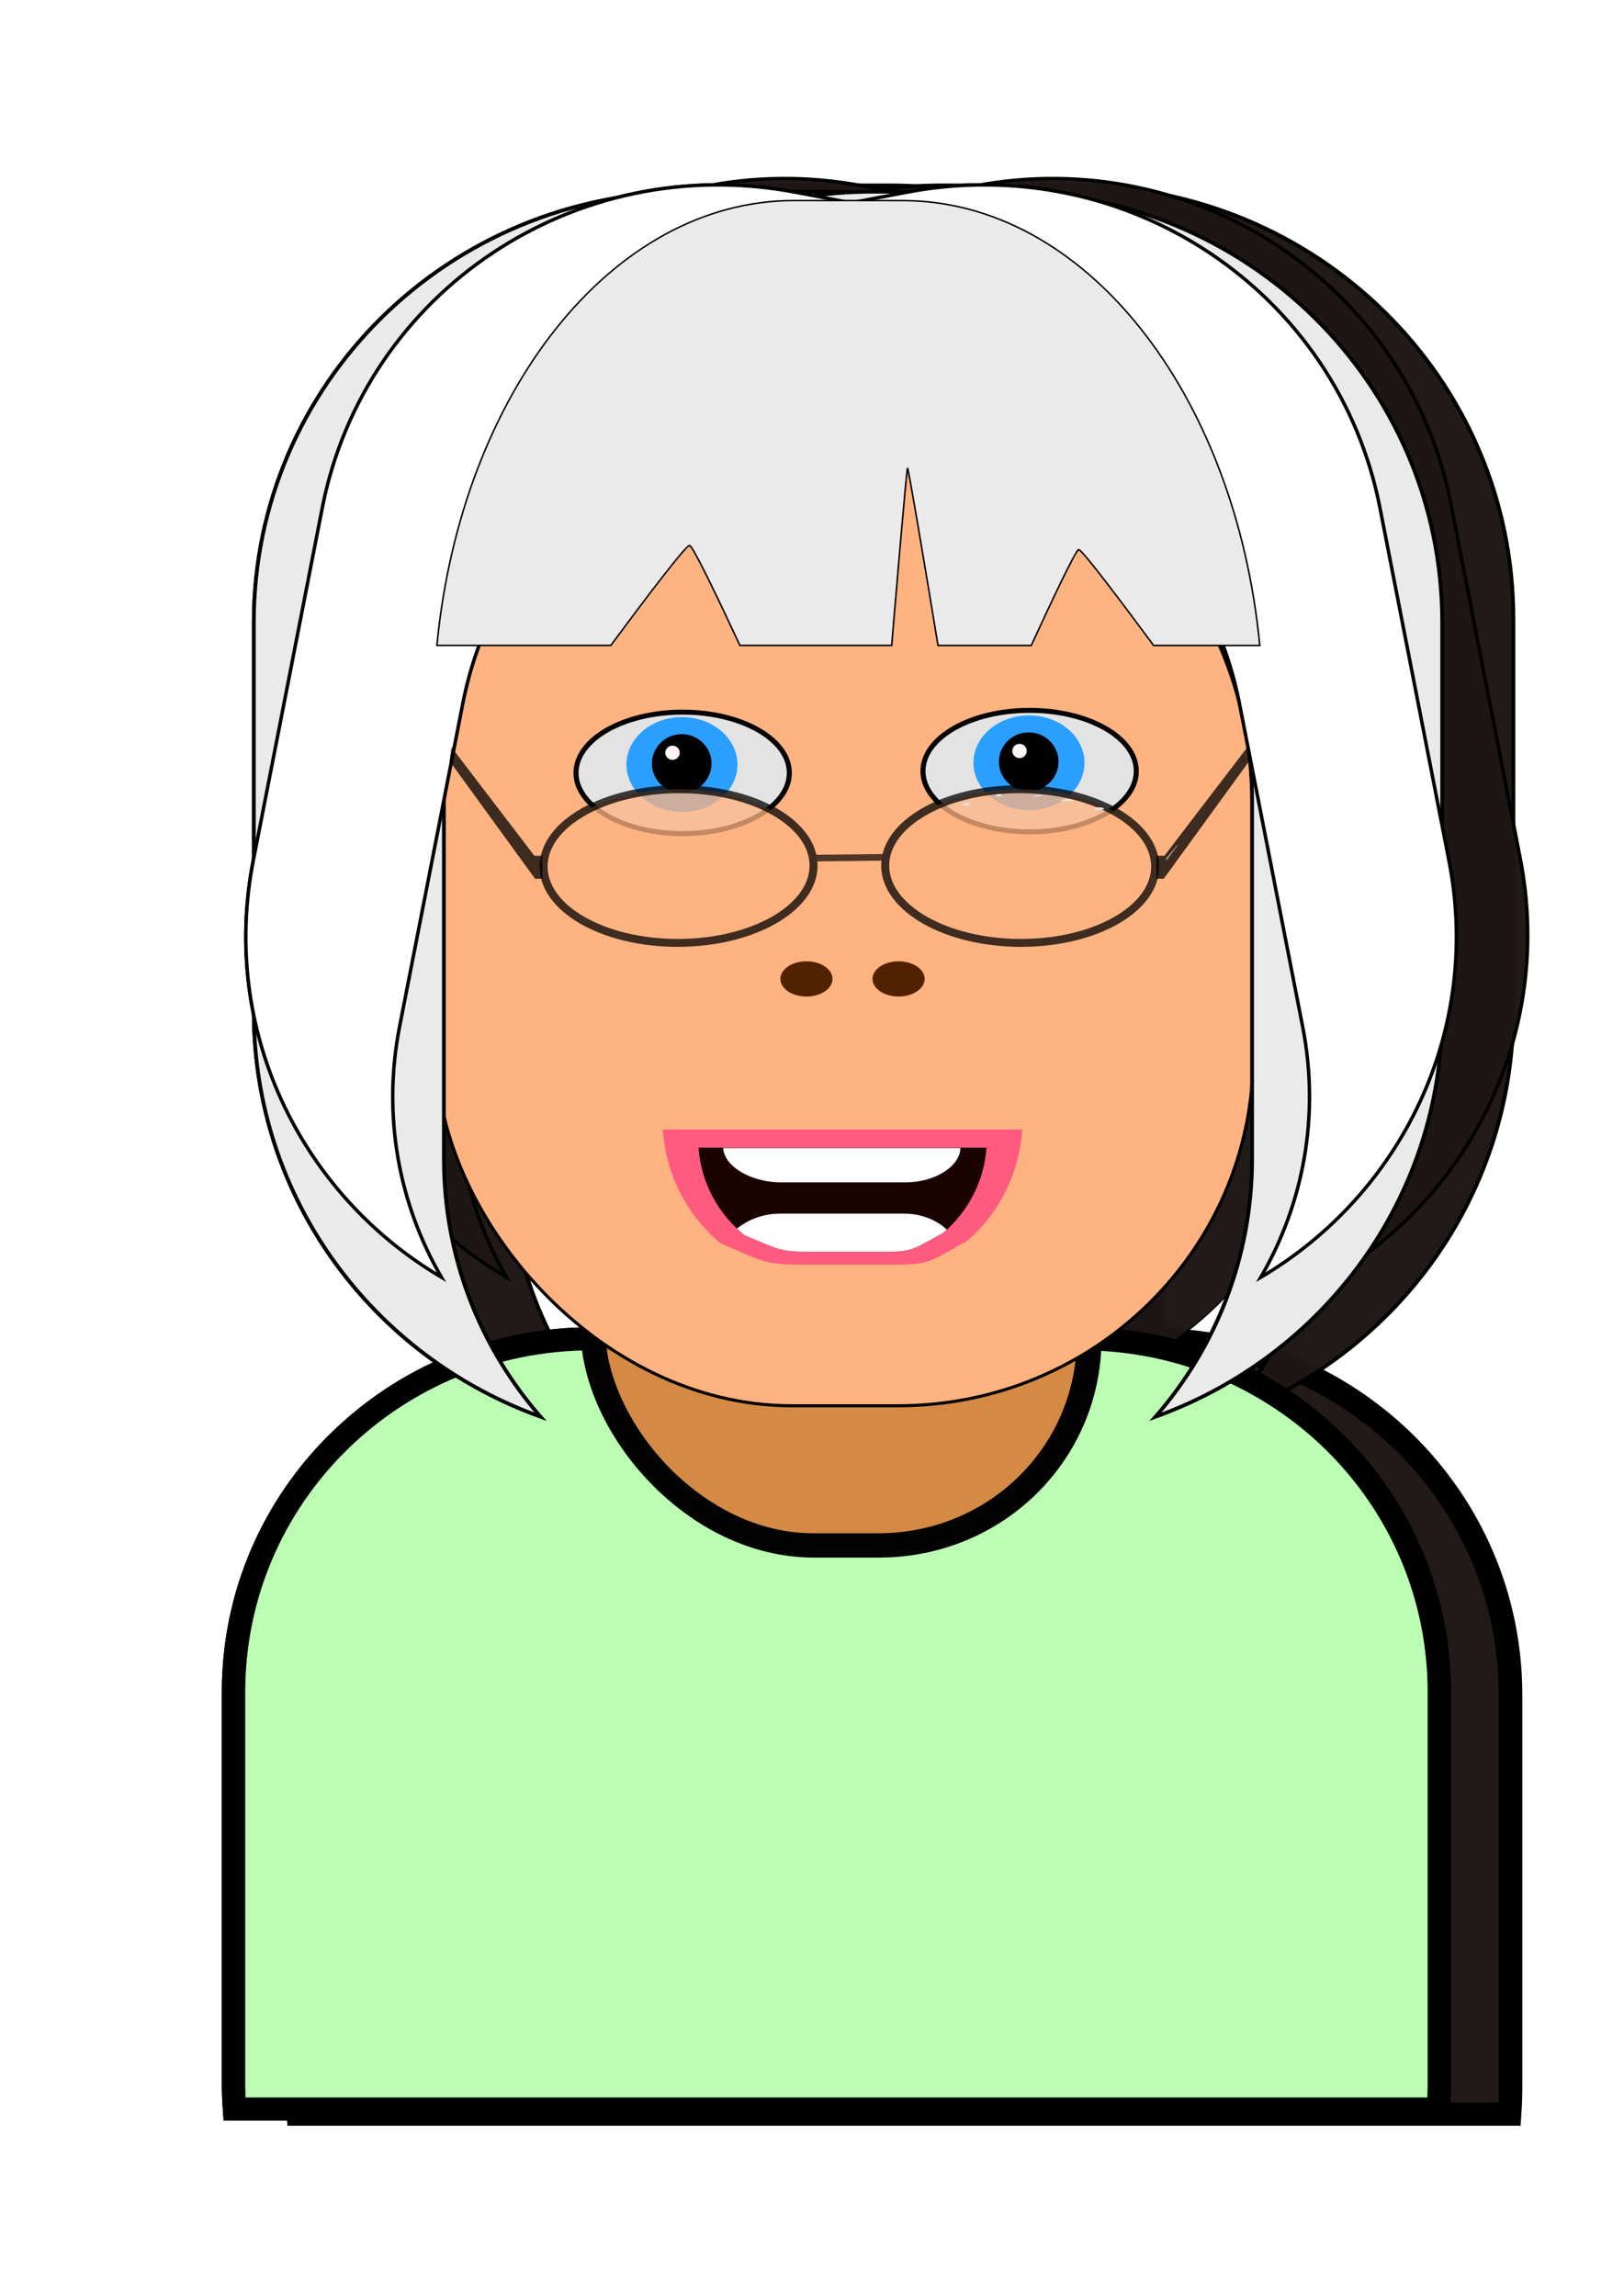 <?xml version="1.0" encoding="UTF-8" standalone="no"?>
<!-- Created with Inkscape (http://www.inkscape.org/) -->

<svg
   width="297mm"
   height="420mm"
   viewBox="0 0 297 420"
   version="1.1"
   id="svg37409"
   inkscape:version="1.2.1 (9c6d41e410, 2022-07-14)"
   sodipodi:docname="avatar_2.svg"
   xmlns:inkscape="http://www.inkscape.org/namespaces/inkscape"
   xmlns:sodipodi="http://sodipodi.sourceforge.net/DTD/sodipodi-0.dtd"
   xmlns:xlink="http://www.w3.org/1999/xlink"
   xmlns="http://www.w3.org/2000/svg"
   xmlns:svg="http://www.w3.org/2000/svg">
  <sodipodi:namedview
     id="namedview37411"
     pagecolor="#ffffff"
     bordercolor="#000000"
     borderopacity="0.25"
     inkscape:showpageshadow="2"
     inkscape:pageopacity="0.0"
     inkscape:pagecheckerboard="0"
     inkscape:deskcolor="#d1d1d1"
     inkscape:document-units="mm"
     showgrid="false"
     inkscape:zoom="0.37282197"
     inkscape:cx="382.21996"
     inkscape:cy="823.44933"
     inkscape:window-width="1920"
     inkscape:window-height="1017"
     inkscape:window-x="-8"
     inkscape:window-y="-8"
     inkscape:window-maximized="1"
     inkscape:current-layer="g15062" />
  <defs
     id="defs37406">
    <inkscape:path-effect
       effect="fillet_chamfer"
       id="path-effect15762"
       is_visible="true"
       lpeversion="1"
       nodesatellites_param="F,0,0,1,0,0,0,1 @ F,0,1,1,0,1.255,0,1 @ F,0,0,1,0,1.255,0,1 @ F,0,0,1,0,0,0,1"
       unit="px"
       method="auto"
       mode="F"
       radius="0"
       chamfer_steps="1"
       flexible="false"
       use_knot_distance="true"
       apply_no_radius="true"
       apply_with_radius="true"
       only_selected="false"
       hide_knots="false" />
    <inkscape:path-effect
       effect="fillet_chamfer"
       id="path-effect15686"
       is_visible="true"
       lpeversion="1"
       nodesatellites_param="F,0,0,1,0,0,0,1 @ F,0,1,1,0,1.255,0,1 @ F,0,0,1,0,1.255,0,1 @ F,0,0,1,0,0,0,1"
       unit="px"
       method="auto"
       mode="F"
       radius="0"
       chamfer_steps="1"
       flexible="false"
       use_knot_distance="true"
       apply_no_radius="true"
       apply_with_radius="true"
       only_selected="false"
       hide_knots="false" />
    <inkscape:path-effect
       effect="fillet_chamfer"
       id="path-effect15066"
       is_visible="true"
       lpeversion="1"
       nodesatellites_param="F,0,0,1,0,0,0,1 @ F,0,1,1,0,1.255,0,1 @ F,0,0,1,0,1.255,0,1 @ F,0,0,1,0,0,0,1"
       unit="px"
       method="auto"
       mode="F"
       radius="0"
       chamfer_steps="1"
       flexible="false"
       use_knot_distance="true"
       apply_no_radius="true"
       apply_with_radius="true"
       only_selected="false"
       hide_knots="false" />
    <linearGradient
       inkscape:collect="always"
       xlink:href="#linearGradient34099"
       id="linearGradient34101"
       x1="172.979"
       y1="26.676"
       x2="196.814"
       y2="26.676"
       gradientUnits="userSpaceOnUse" />
    <linearGradient
       id="linearGradient34099"
       inkscape:swatch="solid">
      <stop
         style="stop-color:#000000;stop-opacity:1;"
         offset="0"
         id="stop34097" />
    </linearGradient>
    <linearGradient
       inkscape:collect="always"
       xlink:href="#linearGradient34099"
       id="linearGradient34103"
       x1="177.636"
       y1="26.676"
       x2="201.471"
       y2="26.676"
       gradientUnits="userSpaceOnUse" />
    <inkscape:path-effect
       effect="fillet_chamfer"
       id="path-effect16060-6"
       is_visible="true"
       lpeversion="1"
       nodesatellites_param="F,0,0,1,0,0,0,1 @ F,0,1,1,0,1.255,0,1 @ F,0,0,1,0,1.255,0,1 @ F,0,0,1,0,0,0,1"
       unit="px"
       method="auto"
       mode="F"
       radius="0"
       chamfer_steps="1"
       flexible="false"
       use_knot_distance="true"
       apply_no_radius="true"
       apply_with_radius="true"
       only_selected="false"
       hide_knots="false" />
    <linearGradient
       inkscape:collect="always"
       xlink:href="#linearGradient34099"
       id="linearGradient34107"
       gradientUnits="userSpaceOnUse"
       x1="172.979"
       y1="26.676"
       x2="196.814"
       y2="26.676"
       gradientTransform="matrix(0.907,0.175,-0.175,0.907,21.634,-30.979)" />
    <linearGradient
       inkscape:collect="always"
       xlink:href="#linearGradient34099"
       id="linearGradient34117"
       gradientUnits="userSpaceOnUse"
       gradientTransform="matrix(-0.907,0.175,0.175,0.907,352.965,-30.979)"
       x1="172.979"
       y1="26.676"
       x2="196.814"
       y2="26.676" />
    <linearGradient
       inkscape:collect="always"
       xlink:href="#linearGradient34099"
       id="linearGradient15764"
       gradientUnits="userSpaceOnUse"
       x1="172.979"
       y1="26.676"
       x2="196.814"
       y2="26.676" />
    <linearGradient
       inkscape:collect="always"
       xlink:href="#linearGradient34099"
       id="linearGradient15766"
       gradientUnits="userSpaceOnUse"
       x1="177.636"
       y1="26.676"
       x2="201.471"
       y2="26.676" />
    <linearGradient
       inkscape:collect="always"
       xlink:href="#linearGradient34099"
       id="linearGradient15768"
       gradientUnits="userSpaceOnUse"
       gradientTransform="matrix(0.907,0.175,-0.175,0.907,21.634,-30.979)"
       x1="172.979"
       y1="26.676"
       x2="196.814"
       y2="26.676" />
    <linearGradient
       inkscape:collect="always"
       xlink:href="#linearGradient34099"
       id="linearGradient15770"
       gradientUnits="userSpaceOnUse"
       gradientTransform="matrix(-0.907,0.175,0.175,0.907,352.965,-30.979)"
       x1="172.979"
       y1="26.676"
       x2="196.814"
       y2="26.676" />
    <filter
       inkscape:collect="always"
       style="color-interpolation-filters:sRGB"
       id="filter15772"
       x="-0.035"
       y="-0.017"
       width="1.062"
       height="1.039">
      <feGaussianBlur
         inkscape:collect="always"
         stdDeviation="0.312"
         id="feGaussianBlur15774" />
    </filter>
    <linearGradient
       inkscape:collect="always"
       xlink:href="#linearGradient34099"
       id="linearGradient2128"
       gradientUnits="userSpaceOnUse"
       x1="172.979"
       y1="26.676"
       x2="196.814"
       y2="26.676" />
    <linearGradient
       inkscape:collect="always"
       xlink:href="#linearGradient34099"
       id="linearGradient2130"
       gradientUnits="userSpaceOnUse"
       x1="177.636"
       y1="26.676"
       x2="201.471"
       y2="26.676" />
    <linearGradient
       inkscape:collect="always"
       xlink:href="#linearGradient34099"
       id="linearGradient2132"
       gradientUnits="userSpaceOnUse"
       gradientTransform="matrix(0.907,0.175,-0.175,0.907,21.634,-30.979)"
       x1="172.979"
       y1="26.676"
       x2="196.814"
       y2="26.676" />
    <linearGradient
       inkscape:collect="always"
       xlink:href="#linearGradient34099"
       id="linearGradient2134"
       gradientUnits="userSpaceOnUse"
       gradientTransform="matrix(-0.907,0.175,0.175,0.907,352.965,-30.979)"
       x1="172.979"
       y1="26.676"
       x2="196.814"
       y2="26.676" />
  </defs>
  <g
     inkscape:label="Layer 1"
     inkscape:groupmode="layer"
     id="layer1"
     transform="translate(-19.854,-15.621)">
    <g
       id="g37249"
       transform="matrix(5.934,0,0,5.849,-1002.157,-52.079)">
      <g
         id="g39312">
        <g
           id="g35130">
          <g
             id="g10539"
             transform="matrix(1.134,0,0,1.134,-15.261,6.699)">
            <g
               id="g15062">
              <g
                 id="g20548"
                 transform="matrix(1.135,0,0,1.135,-24.118,-3.786)">
                <g
                   id="g14998"
                   transform="translate(1.3651241e-6)">
                  <g
                     id="g15581"
                     transform="matrix(0.745,0,0,0.725,154.107,-47.415)"
                     style="fill:#ffb98a;fill-opacity:1">
                    <rect
                       style="fill:#ffb98a;fill-opacity:1;stroke-width:0.104"
                       id="rect15577"
                       width="9.157"
                       height="13.925"
                       x="100.169"
                       y="-39.611"
                       ry="4.797"
                       transform="matrix(0,1,-1,-0.014,0,0)"
                       inkscape:transform-center-x="-0.18754404"
                       inkscape:transform-center-y="0.0026622334" />
                    <rect
                       style="fill:#ffb98a;fill-opacity:1;stroke-width:0.104"
                       id="rect15579"
                       width="9.157"
                       height="13.925"
                       x="99.667"
                       y="-62.5"
                       ry="4.797"
                       transform="matrix(0,1,-1,-0.014,0,0)"
                       inkscape:transform-center-x="-0.18754404"
                       inkscape:transform-center-y="0.0026622334" />
                  </g>
                  <ellipse
                     style="fill:#ff885e;fill-opacity:0.81;fill-rule:evenodd;stroke-width:0.202"
                     id="ellipse16064"
                     cx="197.249"
                     cy="28.687"
                     rx="2.424"
                     ry="2.412" />
                  <ellipse
                     style="fill:#ff885e;fill-opacity:0.81;fill-rule:evenodd;stroke-width:0.202"
                     id="path16062"
                     cx="176.788"
                     cy="28.76"
                     rx="2.424"
                     ry="2.412" />
                  <path
                     id="path15595"
                     style="fill:#ff4e4e;fill-opacity:1;stroke-width:0.094"
                     d="m 186.784,35.936 c -1.347,0 -2.532,0.666 -3.247,1.687 0.84,0.542 1.842,0.856 2.921,0.856 h 1.614 c 1.145,0 2.203,-0.354 3.073,-0.958 -0.721,-0.964 -1.871,-1.585 -3.173,-1.585 z" />
                  <rect
                     style="fill:#d38d5f;fill-opacity:1;stroke-width:0.122"
                     id="rect15569"
                     width="11.879"
                     height="14.976"
                     x="180.148"
                     y="30.368"
                     ry="5.159"
                     transform="matrix(1,0,0.023,1,0,0)" />
                  <path
                     id="path15571"
                     style="fill:#bcfdb4;fill-opacity:1;stroke:#000000;stroke-width:0.561;stroke-dasharray:none;stroke-opacity:1"
                     d="m 181.099,39.651 c -4.758,0 -8.588,3.831 -8.588,8.589 v 9.486 c 0,0.215 0.008,0.428 0.023,0.639 h 28.828 c 0.015,-0.211 0.023,-0.424 0.023,-0.639 v -9.486 c 0,-4.758 -3.83,-8.589 -8.588,-8.589 z" />
                  <rect
                     style="fill:#db7c3b;fill-opacity:0.848;stroke:#030303;stroke-width:0.322;stroke-dasharray:none;stroke-opacity:1"
                     id="rect15575"
                     width="11.879"
                     height="14.976"
                     x="180.211"
                     y="29.696"
                     ry="5.159"
                     transform="matrix(1,0,0.023,1,0,0)" />
                  <rect
                     style="fill:#ffb380;stroke:#000000;stroke-width:0.03;stroke-dasharray:none;stroke-opacity:1"
                     id="rect15591"
                     width="19.55"
                     height="24.676"
                     x="177.377"
                     y="16.603"
                     ry="8.501" />
                  <ellipse
                     style="fill:#522200;fill-opacity:1;stroke-width:0.065"
                     id="ellipse15605"
                     cx="186.23"
                     cy="30.908"
                     rx="0.624"
                     ry="0.428" />
                  <ellipse
                     style="fill:#e3e3e3;fill-opacity:1;stroke:#030303;stroke-width:0.121;stroke-opacity:1"
                     id="ellipse16193"
                     cx="-183.266"
                     cy="25.902"
                     rx="2.554"
                     ry="1.476"
                     transform="scale(-1,1)" />
                  <ellipse
                     style="fill:#522200;fill-opacity:1;stroke-width:0.065"
                     id="ellipse16268"
                     cx="188.436"
                     cy="30.908"
                     rx="0.624"
                     ry="0.428" />
                  <ellipse
                     style="fill:#2a9fff;fill-opacity:1;fill-rule:evenodd;stroke-width:0.211"
                     id="path37288"
                     cx="183.249"
                     cy="25.699"
                     rx="1.329"
                     ry="1.152" />
                  <circle
                     style="fill:#000000;fill-opacity:1;fill-rule:evenodd;stroke-width:0.122"
                     id="path37772"
                     cx="183.243"
                     cy="25.675"
                     r="0.714" />
                  <circle
                     style="fill:#fff4f4;fill-opacity:1;fill-rule:evenodd;stroke-width:0.365"
                     id="circle37774"
                     cx="-183.023"
                     cy="25.413"
                     r="0.173"
                     transform="scale(-1,1)" />
                  <path
                     id="path15593-4"
                     style="fill:#47001f;fill-opacity:1;stroke-width:0.074"
                     d="m 183.512,34.958 c 0.061,0.894 0.495,1.682 1.148,2.211 0.912,0.387 0.905,0.417 1.678,0.417 l 1.769,4e-6 c 0.746,10e-7 0.719,-0.052 1.487,-0.473 0.615,-0.528 1.021,-1.292 1.08,-2.154 z"
                     sodipodi:nodetypes="ccssccc" />
                  <ellipse
                     style="fill:#e3e3e3;fill-opacity:1;stroke:#030303;stroke-width:0.121;stroke-opacity:1"
                     id="ellipse275"
                     cx="-191.574"
                     cy="25.859"
                     rx="2.554"
                     ry="1.476"
                     transform="scale(-1,1)" />
                  <ellipse
                     style="fill:#2a9fff;fill-opacity:1;fill-rule:evenodd;stroke-width:0.211"
                     id="ellipse277"
                     cx="191.558"
                     cy="25.657"
                     rx="1.329"
                     ry="1.152" />
                  <circle
                     style="fill:#000000;fill-opacity:1;fill-rule:evenodd;stroke-width:0.122"
                     id="circle279"
                     cx="191.552"
                     cy="25.632"
                     r="0.714" />
                  <circle
                     style="fill:#fff4f4;fill-opacity:1;fill-rule:evenodd;stroke-width:0.365"
                     id="circle281"
                     cx="-191.332"
                     cy="25.37"
                     r="0.173"
                     transform="scale(-1,1)" />
                  <path
                     id="rect33858"
                     style="fill:#eaeaea;fill-opacity:1;stroke:url(#linearGradient2128);stroke-width:0.09;stroke-dasharray:none;stroke-opacity:1"
                     d="m 183.469,11.781 c -5.801,0 -10.472,4.671 -10.472,10.472 v 9.454 c 0,4.533 2.852,8.376 6.866,9.839 -1.444,-1.68 -2.314,-3.868 -2.314,-6.267 v -8.676 c 0,-5.324 4.285,-9.609 9.609,-9.609 h 2.882 c 2.631,0 5.008,1.047 6.74,2.749 -1.119,-4.581 -5.235,-7.962 -10.171,-7.962 z" />
                  <path
                     id="path34058"
                     style="fill:#eaeaea;fill-opacity:1;stroke:url(#linearGradient2130);stroke-width:0.09;stroke-dasharray:none;stroke-opacity:1"
                     d="m 190.981,11.781 c 5.801,0 10.472,4.671 10.472,10.472 v 9.454 c 0,4.533 -2.852,8.376 -6.866,9.839 1.444,-1.68 2.314,-3.868 2.314,-6.267 v -8.676 c 0,-5.324 -4.285,-9.609 -9.609,-9.609 h -2.882 c -2.631,0 -5.008,1.047 -6.74,2.749 1.119,-4.581 5.235,-7.962 10.171,-7.962 z" />
                  <path
                     id="path34081"
                     style="fill:#47001f;fill-opacity:1;stroke-width:0.074"
                     d="m 183.512,34.958 c 0.061,0.894 0.495,1.682 1.148,2.211 0.912,0.387 0.905,0.417 1.678,0.417 l 1.769,4e-6 c 0.746,10e-7 0.719,-0.052 1.487,-0.473 0.615,-0.528 1.021,-1.292 1.08,-2.154 z"
                     sodipodi:nodetypes="ccssccc" />
                  <path
                     id="path34083"
                     style="fill:#ff5b7f;fill-opacity:1;stroke-width:0.091"
                     d="m 182.791,34.567 c 0.073,1.117 0.594,2.101 1.379,2.762 1.095,0.484 1.087,0.52 2.016,0.52 l 2.126,5e-6 c 0.896,10e-7 0.863,-0.065 1.787,-0.591 0.739,-0.659 1.227,-1.614 1.298,-2.691 z"
                     sodipodi:nodetypes="ccssccc" />
                  <path
                     id="path34085"
                     style="fill:#1a0300;fill-opacity:1;stroke-width:0.071"
                     d="m 183.646,35.007 c 0.059,0.861 0.476,1.619 1.105,2.129 0.878,0.373 0.871,0.401 1.615,0.401 l 1.703,3e-6 c 0.718,2e-6 0.692,-0.05 1.432,-0.456 0.592,-0.508 0.983,-1.244 1.04,-2.074 z"
                     sodipodi:nodetypes="ccssccc" />
                  <path
                     id="path34087"
                     style="fill:#ffffff;stroke-width:0.086"
                     d="m 185.596,36.611 c -0.388,-10e-7 -0.765,0.141 -1.028,0.364 0.059,0.056 0.119,0.11 0.182,0.161 0.878,0.373 0.871,0.401 1.615,0.401 h 1.703 c 0.718,2e-6 0.692,-0.05 1.432,-0.456 0.031,-0.027 0.061,-0.054 0.091,-0.082 -0.246,-0.236 -0.617,-0.388 -1.018,-0.388 z" />
                  <path
                     id="path16056-9"
                     style="fill:#ffffff;stroke-width:0.078"
                     d="m 184.235,35.017 c 0.031,0.465 0.691,0.834 1.384,0.834 l 2.979,-5e-6 c 0.693,-2e-6 1.297,-0.372 1.322,-0.834 z"
                     sodipodi:nodetypes="ccccc"
                     inkscape:original-d="m 184.2348,35.017186 c 0.0162,0.24605 0.0605,0.559642 0.12912,0.833515 l 5.48789,-1.1e-5 c 0.0687,-0.273875 0.0511,-0.53583 0.0673,-0.833516 z"
                     inkscape:path-effect="#path-effect16060-6" />
                  <path
                     id="path34105"
                     style="fill:#ffffff;fill-opacity:1;stroke:url(#linearGradient2132);stroke-width:0.083;stroke-dasharray:none;stroke-opacity:1"
                     d="m 185.965,11.794 c -5.261,-1.015 -10.314,2.405 -11.328,7.666 l -1.653,8.574 c -0.793,4.111 1.121,8.095 4.506,10.124 -1.015,-1.776 -1.423,-3.913 -1.003,-6.088 l 1.517,-7.868 c 0.931,-4.828 5.567,-7.966 10.395,-7.034 l 2.613,0.504 c 2.386,0.46 4.359,1.826 5.632,3.672 -0.214,-4.35 -3.356,-8.137 -7.832,-9 z" />
                  <path
                     id="path34113"
                     style="fill:#ffffff;fill-opacity:1;stroke:url(#linearGradient2134);stroke-width:0.083;stroke-dasharray:none;stroke-opacity:1"
                     d="m 188.634,11.794 c 5.261,-1.015 10.314,2.405 11.328,7.666 l 1.653,8.574 c 0.793,4.111 -1.121,8.095 -4.506,10.124 1.015,-1.776 1.423,-3.913 1.003,-6.088 l -1.517,-7.868 c -0.931,-4.828 -5.567,-7.966 -10.395,-7.034 l -2.613,0.504 c -2.386,0.46 -4.359,1.826 -5.632,3.672 0.214,-4.35 3.356,-8.137 7.832,-9 z" />
                  <path
                     id="rect33801"
                     style="fill:#eaeaea;fill-opacity:1;stroke:#000000;stroke-width:0.037;stroke-dasharray:none;stroke-opacity:1"
                     d="m 185.938,11.996 c -4.378,0 -7.974,4.686 -8.557,10.809 h 4.164 c 0.816,-1.117 1.798,-2.437 1.886,-2.428 0.079,0.008 0.666,1.253 1.206,2.428 h 3.634 c 0.038,-0.46 0.07,-0.836 0.072,-0.869 0.009,-0.104 0.284,-3.42 0.307,-3.436 0.023,-0.016 0.483,2.794 0.498,2.883 0.007,0.043 0.119,0.724 0.232,1.423 h 2.233 c 0.463,-1.022 1.063,-2.32 1.136,-2.328 0.08,-0.008 1.124,1.408 1.794,2.328 h 2.542 c -0.582,-6.124 -4.179,-10.809 -8.557,-10.809 z" />
                </g>
                <g
                   id="g15758"
                   transform="matrix(1.006,0,0,1.006,0.496,-0.224)"
                   style="fill:#1f1715;fill-opacity:0.982;filter:url(#filter15772)">
                  <g
                     id="g15700"
                     transform="matrix(0.745,0,0,0.725,154.107,-47.415)"
                     style="fill:#1f1715;fill-opacity:0.982">
                    <rect
                       style="fill:#1f1715;fill-opacity:0.982;stroke-width:0.104"
                       id="rect15696"
                       width="9.157"
                       height="13.925"
                       x="100.169"
                       y="-39.611"
                       ry="4.797"
                       transform="matrix(0,1,-1,-0.014,0,0)"
                       inkscape:transform-center-x="-0.18754404"
                       inkscape:transform-center-y="0.0026622334" />
                    <rect
                       style="fill:#1f1715;fill-opacity:0.982;stroke-width:0.104"
                       id="rect15698"
                       width="9.157"
                       height="13.925"
                       x="99.667"
                       y="-62.5"
                       ry="4.797"
                       transform="matrix(0,1,-1,-0.014,0,0)"
                       inkscape:transform-center-x="-0.18754404"
                       inkscape:transform-center-y="0.0026622334" />
                  </g>
                  <ellipse
                     style="fill:#1f1715;fill-opacity:0.982;fill-rule:evenodd;stroke-width:0.202"
                     id="ellipse15702"
                     cx="197.249"
                     cy="28.687"
                     rx="2.424"
                     ry="2.412" />
                  <ellipse
                     style="fill:#1f1715;fill-opacity:0.982;fill-rule:evenodd;stroke-width:0.202"
                     id="ellipse15704"
                     cx="176.788"
                     cy="28.76"
                     rx="2.424"
                     ry="2.412" />
                  <path
                     id="path15706"
                     style="fill:#1f1715;fill-opacity:0.982;stroke-width:0.094"
                     d="m 186.784,35.936 c -1.347,0 -2.532,0.666 -3.247,1.687 0.84,0.542 1.842,0.856 2.921,0.856 h 1.614 c 1.145,0 2.203,-0.354 3.073,-0.958 -0.721,-0.964 -1.871,-1.585 -3.173,-1.585 z" />
                  <rect
                     style="fill:#1f1715;fill-opacity:0.982;stroke-width:0.122"
                     id="rect15708"
                     width="11.879"
                     height="14.976"
                     x="180.148"
                     y="30.368"
                     ry="5.159"
                     transform="matrix(1,0,0.023,1,0,0)" />
                  <path
                     id="path15710"
                     style="fill:#1f1715;fill-opacity:0.982;stroke:#000000;stroke-width:0.561;stroke-dasharray:none;stroke-opacity:1"
                     d="m 181.099,39.651 c -4.758,0 -8.588,3.831 -8.588,8.589 v 9.486 c 0,0.215 0.008,0.428 0.023,0.639 h 28.828 c 0.015,-0.211 0.023,-0.424 0.023,-0.639 v -9.486 c 0,-4.758 -3.83,-8.589 -8.588,-8.589 z" />
                  <rect
                     style="fill:#1f1715;fill-opacity:0.982;stroke:#030303;stroke-width:0.322;stroke-dasharray:none;stroke-opacity:1"
                     id="rect15712"
                     width="11.879"
                     height="14.976"
                     x="180.211"
                     y="29.696"
                     ry="5.159"
                     transform="matrix(1,0,0.023,1,0,0)" />
                  <rect
                     style="fill:#1f1715;fill-opacity:0.982;stroke:#000000;stroke-width:0.03;stroke-dasharray:none;stroke-opacity:1"
                     id="rect15714"
                     width="19.55"
                     height="24.676"
                     x="177.377"
                     y="16.603"
                     ry="8.501" />
                  <ellipse
                     style="fill:#1f1715;fill-opacity:0.982;stroke-width:0.065"
                     id="ellipse15716"
                     cx="186.23"
                     cy="30.908"
                     rx="0.624"
                     ry="0.428" />
                  <ellipse
                     style="fill:#1f1715;fill-opacity:0.982;stroke:#030303;stroke-width:0.121;stroke-opacity:1"
                     id="ellipse15718"
                     cx="-183.266"
                     cy="25.902"
                     rx="2.554"
                     ry="1.476"
                     transform="scale(-1,1)" />
                  <ellipse
                     style="fill:#1f1715;fill-opacity:0.982;stroke-width:0.065"
                     id="ellipse15720"
                     cx="188.436"
                     cy="30.908"
                     rx="0.624"
                     ry="0.428" />
                  <ellipse
                     style="fill:#1f1715;fill-opacity:0.982;fill-rule:evenodd;stroke-width:0.211"
                     id="ellipse15722"
                     cx="183.249"
                     cy="25.699"
                     rx="1.329"
                     ry="1.152" />
                  <circle
                     style="fill:#1f1715;fill-opacity:0.982;fill-rule:evenodd;stroke-width:0.122"
                     id="circle15724"
                     cx="183.243"
                     cy="25.675"
                     r="0.714" />
                  <circle
                     style="fill:#1f1715;fill-opacity:0.982;fill-rule:evenodd;stroke-width:0.365"
                     id="circle15726"
                     cx="-183.023"
                     cy="25.413"
                     r="0.173"
                     transform="scale(-1,1)" />
                  <path
                     id="path15728"
                     style="fill:#1f1715;fill-opacity:0.982;stroke-width:0.074"
                     d="m 183.512,34.958 c 0.061,0.894 0.495,1.682 1.148,2.211 0.912,0.387 0.905,0.417 1.678,0.417 l 1.769,4e-6 c 0.746,10e-7 0.719,-0.052 1.487,-0.473 0.615,-0.528 1.021,-1.292 1.08,-2.154 z"
                     sodipodi:nodetypes="ccssccc" />
                  <ellipse
                     style="fill:#1f1715;fill-opacity:0.982;stroke:#030303;stroke-width:0.121;stroke-opacity:1"
                     id="ellipse15730"
                     cx="-191.574"
                     cy="25.859"
                     rx="2.554"
                     ry="1.476"
                     transform="scale(-1,1)" />
                  <ellipse
                     style="fill:#1f1715;fill-opacity:0.982;fill-rule:evenodd;stroke-width:0.211"
                     id="ellipse15732"
                     cx="191.558"
                     cy="25.657"
                     rx="1.329"
                     ry="1.152" />
                  <circle
                     style="fill:#1f1715;fill-opacity:0.982;fill-rule:evenodd;stroke-width:0.122"
                     id="circle15734"
                     cx="191.552"
                     cy="25.632"
                     r="0.714" />
                  <circle
                     style="fill:#1f1715;fill-opacity:0.982;fill-rule:evenodd;stroke-width:0.365"
                     id="circle15736"
                     cx="-191.332"
                     cy="25.37"
                     r="0.173"
                     transform="scale(-1,1)" />
                  <path
                     id="path15738"
                     style="fill:#1f1715;fill-opacity:0.982;stroke:url(#linearGradient15764);stroke-width:0.09;stroke-dasharray:none;stroke-opacity:1"
                     d="m 183.469,11.781 c -5.801,0 -10.472,4.671 -10.472,10.472 v 9.454 c 0,4.533 2.852,8.376 6.866,9.839 -1.444,-1.68 -2.314,-3.868 -2.314,-6.267 v -8.676 c 0,-5.324 4.285,-9.609 9.609,-9.609 h 2.882 c 2.631,0 5.008,1.047 6.74,2.749 -1.119,-4.581 -5.235,-7.962 -10.171,-7.962 z" />
                  <path
                     id="path15740"
                     style="fill:#1f1715;fill-opacity:0.982;stroke:url(#linearGradient15766);stroke-width:0.09;stroke-dasharray:none;stroke-opacity:1"
                     d="m 190.981,11.781 c 5.801,0 10.472,4.671 10.472,10.472 v 9.454 c 0,4.533 -2.852,8.376 -6.866,9.839 1.444,-1.68 2.314,-3.868 2.314,-6.267 v -8.676 c 0,-5.324 -4.285,-9.609 -9.609,-9.609 h -2.882 c -2.631,0 -5.008,1.047 -6.74,2.749 1.119,-4.581 5.235,-7.962 10.171,-7.962 z" />
                  <path
                     id="path15742"
                     style="fill:#1f1715;fill-opacity:0.982;stroke-width:0.074"
                     d="m 183.512,34.958 c 0.061,0.894 0.495,1.682 1.148,2.211 0.912,0.387 0.905,0.417 1.678,0.417 l 1.769,4e-6 c 0.746,10e-7 0.719,-0.052 1.487,-0.473 0.615,-0.528 1.021,-1.292 1.08,-2.154 z"
                     sodipodi:nodetypes="ccssccc" />
                  <path
                     id="path15744"
                     style="fill:#1f1715;fill-opacity:0.982;stroke-width:0.091"
                     d="m 182.791,34.567 c 0.073,1.117 0.594,2.101 1.379,2.762 1.095,0.484 1.087,0.52 2.016,0.52 l 2.126,5e-6 c 0.896,10e-7 0.863,-0.065 1.787,-0.591 0.739,-0.659 1.227,-1.614 1.298,-2.691 z"
                     sodipodi:nodetypes="ccssccc" />
                  <path
                     id="path15746"
                     style="fill:#1f1715;fill-opacity:0.982;stroke-width:0.071"
                     d="m 183.646,35.007 c 0.059,0.861 0.476,1.619 1.105,2.129 0.878,0.373 0.871,0.401 1.615,0.401 l 1.703,3e-6 c 0.718,2e-6 0.692,-0.05 1.432,-0.456 0.592,-0.508 0.983,-1.244 1.04,-2.074 z"
                     sodipodi:nodetypes="ccssccc" />
                  <path
                     id="path15748"
                     style="fill:#1f1715;fill-opacity:0.982;stroke-width:0.086"
                     d="m 185.596,36.611 c -0.388,-10e-7 -0.765,0.141 -1.028,0.364 0.059,0.056 0.119,0.11 0.182,0.161 0.878,0.373 0.871,0.401 1.615,0.401 h 1.703 c 0.718,2e-6 0.692,-0.05 1.432,-0.456 0.031,-0.027 0.061,-0.054 0.091,-0.082 -0.246,-0.236 -0.617,-0.388 -1.018,-0.388 z" />
                  <path
                     id="path15750"
                     style="fill:#1f1715;fill-opacity:0.982;stroke-width:0.078"
                     d="m 184.235,35.017 c 0.031,0.465 0.691,0.834 1.384,0.834 l 2.979,-5e-6 c 0.693,-2e-6 1.297,-0.372 1.322,-0.834 z"
                     sodipodi:nodetypes="ccccc"
                     inkscape:original-d="m 184.2348,35.017186 c 0.0162,0.24605 0.0605,0.559642 0.12912,0.833515 l 5.48789,-1.1e-5 c 0.0687,-0.273875 0.0511,-0.53583 0.0673,-0.833516 z"
                     inkscape:path-effect="#path-effect15762" />
                  <path
                     id="path15752"
                     style="fill:#1f1715;fill-opacity:0.982;stroke:url(#linearGradient15768);stroke-width:0.083;stroke-dasharray:none;stroke-opacity:1"
                     d="m 185.965,11.794 c -5.261,-1.015 -10.314,2.405 -11.328,7.666 l -1.653,8.574 c -0.793,4.111 1.121,8.095 4.506,10.124 -1.015,-1.776 -1.423,-3.913 -1.003,-6.088 l 1.517,-7.868 c 0.931,-4.828 5.567,-7.966 10.395,-7.034 l 2.613,0.504 c 2.386,0.46 4.359,1.826 5.632,3.672 -0.214,-4.35 -3.356,-8.137 -7.832,-9 z" />
                  <path
                     id="path15754"
                     style="fill:#1f1715;fill-opacity:0.982;stroke:url(#linearGradient15770);stroke-width:0.083;stroke-dasharray:none;stroke-opacity:1"
                     d="m 188.634,11.794 c 5.261,-1.015 10.314,2.405 11.328,7.666 l 1.653,8.574 c 0.793,4.111 -1.121,8.095 -4.506,10.124 1.015,-1.776 1.423,-3.913 1.003,-6.088 l -1.517,-7.868 c -0.931,-4.828 -5.567,-7.966 -10.395,-7.034 l -2.613,0.504 c -2.386,0.46 -4.359,1.826 -5.632,3.672 0.214,-4.35 3.356,-8.137 7.832,-9 z" />
                  <path
                     id="path15756"
                     style="fill:#1f1715;fill-opacity:0.982;stroke:#000000;stroke-width:0.037;stroke-dasharray:none;stroke-opacity:1"
                     d="m 185.938,11.996 c -4.378,0 -7.974,4.686 -8.557,10.809 h 4.164 c 0.816,-1.117 1.798,-2.437 1.886,-2.428 0.079,0.008 0.666,1.253 1.206,2.428 h 3.634 c 0.038,-0.46 0.07,-0.836 0.072,-0.869 0.009,-0.104 0.284,-3.42 0.307,-3.436 0.023,-0.016 0.483,2.794 0.498,2.883 0.007,0.043 0.119,0.724 0.232,1.423 h 2.233 c 0.463,-1.022 1.063,-2.32 1.136,-2.328 0.08,-0.008 1.124,1.408 1.794,2.328 h 2.542 c -0.582,-6.124 -4.179,-10.809 -8.557,-10.809 z" />
                </g>
                <g
                   id="g15004"
                   transform="matrix(0.745,0,0,0.725,154.107,-47.415)"
                   style="fill:#ffb98a;fill-opacity:1">
                  <rect
                     style="fill:#ffb98a;fill-opacity:1;stroke-width:0.104"
                     id="rect15000"
                     width="9.157"
                     height="13.925"
                     x="100.169"
                     y="-39.611"
                     ry="4.797"
                     transform="matrix(0,1,-1,-0.014,0,0)"
                     inkscape:transform-center-x="-0.18754404"
                     inkscape:transform-center-y="0.0026622334" />
                  <rect
                     style="fill:#ffb98a;fill-opacity:1;stroke-width:0.104"
                     id="rect15002"
                     width="9.157"
                     height="13.925"
                     x="99.667"
                     y="-62.5"
                     ry="4.797"
                     transform="matrix(0,1,-1,-0.014,0,0)"
                     inkscape:transform-center-x="-0.18754404"
                     inkscape:transform-center-y="0.0026622334" />
                </g>
                <ellipse
                   style="fill:#ff885e;fill-opacity:0.81;fill-rule:evenodd;stroke-width:0.202"
                   id="ellipse15006"
                   cx="197.249"
                   cy="28.687"
                   rx="2.424"
                   ry="2.412" />
                <ellipse
                   style="fill:#ff885e;fill-opacity:0.81;fill-rule:evenodd;stroke-width:0.202"
                   id="ellipse15008"
                   cx="176.788"
                   cy="28.76"
                   rx="2.424"
                   ry="2.412" />
                <path
                   id="path15010"
                   style="fill:#ff4e4e;fill-opacity:1;stroke-width:0.094"
                   d="m 186.784,35.936 c -1.347,0 -2.532,0.666 -3.247,1.687 0.84,0.542 1.842,0.856 2.921,0.856 h 1.614 c 1.145,0 2.203,-0.354 3.073,-0.958 -0.721,-0.964 -1.871,-1.585 -3.173,-1.585 z" />
                <rect
                   style="fill:#d38d5f;fill-opacity:1;stroke-width:0.122"
                   id="rect15012"
                   width="11.879"
                   height="14.976"
                   x="180.148"
                   y="30.368"
                   ry="5.159"
                   transform="matrix(1,0,0.023,1,0,0)" />
                <path
                   id="path15014"
                   style="fill:#bcfdb4;fill-opacity:1;stroke:#000000;stroke-width:0.561;stroke-dasharray:none;stroke-opacity:1"
                   d="m 181.099,39.651 c -4.758,0 -8.588,3.831 -8.588,8.589 v 9.486 c 0,0.215 0.008,0.428 0.023,0.639 h 28.828 c 0.015,-0.211 0.023,-0.424 0.023,-0.639 v -9.486 c 0,-4.758 -3.83,-8.589 -8.588,-8.589 z" />
                <rect
                   style="fill:#d97632;fill-opacity:0.848;stroke:#030303;stroke-width:0.591;stroke-dasharray:none;stroke-opacity:1"
                   id="rect15016"
                   width="11.879"
                   height="14.976"
                   x="180.211"
                   y="29.696"
                   ry="5.159"
                   transform="matrix(1,0,0.023,1,0,0)" />
                <rect
                   style="fill:#ffb380;stroke:#000000;stroke-width:0.075;stroke-dasharray:none;stroke-opacity:1"
                   id="rect15018"
                   width="19.55"
                   height="24.676"
                   x="177.377"
                   y="16.603"
                   ry="8.501" />
                <ellipse
                   style="fill:#522200;fill-opacity:1;stroke-width:0.065"
                   id="ellipse15020"
                   cx="186.23"
                   cy="30.908"
                   rx="0.624"
                   ry="0.428" />
                <ellipse
                   style="fill:#e3e3e3;fill-opacity:1;stroke:#030303;stroke-width:0.121;stroke-opacity:1"
                   id="ellipse15022"
                   cx="-183.266"
                   cy="25.902"
                   rx="2.554"
                   ry="1.476"
                   transform="scale(-1,1)" />
                <ellipse
                   style="fill:#522200;fill-opacity:1;stroke-width:0.065"
                   id="ellipse15024"
                   cx="188.436"
                   cy="30.908"
                   rx="0.624"
                   ry="0.428" />
                <ellipse
                   style="fill:#2a9fff;fill-opacity:1;fill-rule:evenodd;stroke-width:0.211"
                   id="ellipse15026"
                   cx="183.249"
                   cy="25.699"
                   rx="1.329"
                   ry="1.152" />
                <circle
                   style="fill:#000000;fill-opacity:1;fill-rule:evenodd;stroke-width:0.122"
                   id="circle15028"
                   cx="183.243"
                   cy="25.675"
                   r="0.714" />
                <circle
                   style="fill:#fff4f4;fill-opacity:1;fill-rule:evenodd;stroke-width:0.365"
                   id="circle15030"
                   cx="-183.023"
                   cy="25.413"
                   r="0.173"
                   transform="scale(-1,1)" />
                <path
                   id="path15032"
                   style="fill:#47001f;fill-opacity:1;stroke-width:0.074"
                   d="m 183.512,34.958 c 0.061,0.894 0.495,1.682 1.148,2.211 0.912,0.387 0.905,0.417 1.678,0.417 l 1.769,4e-6 c 0.746,10e-7 0.719,-0.052 1.487,-0.473 0.615,-0.528 1.021,-1.292 1.08,-2.154 z"
                   sodipodi:nodetypes="ccssccc" />
                <ellipse
                   style="fill:#e3e3e3;fill-opacity:1;stroke:#030303;stroke-width:0.121;stroke-opacity:1"
                   id="ellipse15034"
                   cx="-191.574"
                   cy="25.859"
                   rx="2.554"
                   ry="1.476"
                   transform="scale(-1,1)" />
                <ellipse
                   style="fill:#2a9fff;fill-opacity:1;fill-rule:evenodd;stroke-width:0.211"
                   id="ellipse15036"
                   cx="191.558"
                   cy="25.657"
                   rx="1.329"
                   ry="1.152" />
                <circle
                   style="fill:#000000;fill-opacity:1;fill-rule:evenodd;stroke-width:0.122"
                   id="circle15038"
                   cx="191.552"
                   cy="25.632"
                   r="0.714" />
                <circle
                   style="fill:#fff4f4;fill-opacity:1;fill-rule:evenodd;stroke-width:0.365"
                   id="circle15040"
                   cx="-191.332"
                   cy="25.37"
                   r="0.173"
                   transform="scale(-1,1)" />
                <path
                   id="path15042"
                   style="fill:#eaeaea;fill-opacity:1;stroke:url(#linearGradient34101);stroke-width:0.09;stroke-dasharray:none;stroke-opacity:1"
                   d="m 183.469,11.781 c -5.801,0 -10.472,4.671 -10.472,10.472 v 9.454 c 0,4.533 2.852,8.376 6.866,9.839 -1.444,-1.68 -2.314,-3.868 -2.314,-6.267 v -8.676 c 0,-5.324 4.285,-9.609 9.609,-9.609 h 2.882 c 2.631,0 5.008,1.047 6.74,2.749 -1.119,-4.581 -5.235,-7.962 -10.171,-7.962 z" />
                <path
                   id="path15044"
                   style="fill:#eaeaea;fill-opacity:1;stroke:url(#linearGradient34103);stroke-width:0.09;stroke-dasharray:none;stroke-opacity:1"
                   d="m 190.981,11.781 c 5.801,0 10.472,4.671 10.472,10.472 v 9.454 c 0,4.533 -2.852,8.376 -6.866,9.839 1.444,-1.68 2.314,-3.868 2.314,-6.267 v -8.676 c 0,-5.324 -4.285,-9.609 -9.609,-9.609 h -2.882 c -2.631,0 -5.008,1.047 -6.74,2.749 1.119,-4.581 5.235,-7.962 10.171,-7.962 z" />
                <path
                   id="path15046"
                   style="fill:#47001f;fill-opacity:1;stroke-width:0.074"
                   d="m 183.512,34.958 c 0.061,0.894 0.495,1.682 1.148,2.211 0.912,0.387 0.905,0.417 1.678,0.417 l 1.769,4e-6 c 0.746,10e-7 0.719,-0.052 1.487,-0.473 0.615,-0.528 1.021,-1.292 1.08,-2.154 z"
                   sodipodi:nodetypes="ccssccc" />
                <path
                   id="path15048"
                   style="fill:#ff5b7f;fill-opacity:1;stroke-width:0.091"
                   d="m 182.791,34.567 c 0.073,1.117 0.594,2.101 1.379,2.762 1.095,0.484 1.087,0.52 2.016,0.52 l 2.126,5e-6 c 0.896,10e-7 0.863,-0.065 1.787,-0.591 0.739,-0.659 1.227,-1.614 1.298,-2.691 z"
                   sodipodi:nodetypes="ccssccc" />
                <path
                   id="path15050"
                   style="fill:#1a0300;fill-opacity:1;stroke-width:0.071"
                   d="m 183.646,35.007 c 0.059,0.861 0.476,1.619 1.105,2.129 0.878,0.373 0.871,0.401 1.615,0.401 l 1.703,3e-6 c 0.718,2e-6 0.692,-0.05 1.432,-0.456 0.592,-0.508 0.983,-1.244 1.04,-2.074 z"
                   sodipodi:nodetypes="ccssccc" />
                <path
                   id="path15052"
                   style="fill:#ffffff;stroke-width:0.086"
                   d="m 185.596,36.611 c -0.388,-10e-7 -0.765,0.141 -1.028,0.364 0.059,0.056 0.119,0.11 0.182,0.161 0.878,0.373 0.871,0.401 1.615,0.401 h 1.703 c 0.718,2e-6 0.692,-0.05 1.432,-0.456 0.031,-0.027 0.061,-0.054 0.091,-0.082 -0.246,-0.236 -0.617,-0.388 -1.018,-0.388 z" />
                <path
                   id="path15054"
                   style="fill:#ffffff;stroke-width:0.078"
                   d="m 184.235,35.017 c 0.031,0.465 0.691,0.834 1.384,0.834 l 2.979,-5e-6 c 0.693,-2e-6 1.297,-0.372 1.322,-0.834 z"
                   sodipodi:nodetypes="ccccc"
                   inkscape:original-d="m 184.2348,35.017186 c 0.0162,0.24605 0.0605,0.559642 0.12912,0.833515 l 5.48789,-1.1e-5 c 0.0687,-0.273875 0.0511,-0.53583 0.0673,-0.833516 z"
                   inkscape:path-effect="#path-effect15066" />
                <path
                   id="path15056"
                   style="fill:#ffffff;fill-opacity:1;stroke:url(#linearGradient34107);stroke-width:0.083;stroke-dasharray:none;stroke-opacity:1"
                   d="m 185.965,11.794 c -5.261,-1.015 -10.314,2.405 -11.328,7.666 l -1.653,8.574 c -0.793,4.111 1.121,8.095 4.506,10.124 -1.015,-1.776 -1.423,-3.913 -1.003,-6.088 l 1.517,-7.868 c 0.931,-4.828 5.567,-7.966 10.395,-7.034 l 2.613,0.504 c 2.386,0.46 4.359,1.826 5.632,3.672 -0.214,-4.35 -3.356,-8.137 -7.832,-9 z" />
                <path
                   id="path15058"
                   style="fill:#ffffff;fill-opacity:1;stroke:url(#linearGradient34117);stroke-width:0.083;stroke-dasharray:none;stroke-opacity:1"
                   d="m 188.634,11.794 c 5.261,-1.015 10.314,2.405 11.328,7.666 l 1.653,8.574 c 0.793,4.111 -1.121,8.095 -4.506,10.124 1.015,-1.776 1.423,-3.913 1.003,-6.088 l -1.517,-7.868 c -0.931,-4.828 -5.567,-7.966 -10.395,-7.034 l -2.613,0.504 c -2.386,0.46 -4.359,1.826 -5.632,3.672 0.214,-4.35 3.356,-8.137 7.832,-9 z" />
                <path
                   id="path15060"
                   style="fill:#eaeaea;fill-opacity:1;stroke:#000000;stroke-width:0.037;stroke-dasharray:none;stroke-opacity:1"
                   d="m 185.938,11.996 c -4.378,0 -7.974,4.686 -8.557,10.809 h 4.164 c 0.816,-1.117 1.798,-2.437 1.886,-2.428 0.079,0.008 0.666,1.253 1.206,2.428 h 3.634 c 0.038,-0.46 0.07,-0.836 0.072,-0.869 0.009,-0.104 0.284,-3.42 0.307,-3.436 0.023,-0.016 0.483,2.794 0.498,2.883 0.007,0.043 0.119,0.724 0.232,1.423 h 2.233 c 0.463,-1.022 1.063,-2.32 1.136,-2.328 0.08,-0.008 1.124,1.408 1.794,2.328 h 2.542 c -0.582,-6.124 -4.179,-10.809 -8.557,-10.809 z" />
                <ellipse
                   style="opacity:0.761;fill:#ffb380;fill-opacity:1;stroke:#000000;stroke-width:0.192;stroke-dasharray:none;stroke-opacity:0.99"
                   id="ellipse15937"
                   cx="-191.038"
                   cy="28.166"
                   rx="3.232"
                   ry="1.867"
                   transform="matrix(-1,0,0.011,1,0,0)" />
                <rect
                   style="opacity:0.761;fill:#000000;fill-opacity:1;stroke:none;stroke-width:0.105;stroke-dasharray:none;stroke-opacity:0.99;paint-order:fill markers stroke"
                   id="rect16183"
                   width="0.186"
                   height="0.558"
                   x="194.606"
                   y="27.916"
                   ry="0" />
                <path
                   style="opacity:0.761;fill:#000000;fill-opacity:1;stroke:none;stroke-width:0.105;stroke-dasharray:none;stroke-opacity:0.99;paint-order:fill markers stroke"
                   d="m 194.802,27.916 1.984,-2.635 0.046,0.334 -2.04,2.85 -0.002,-0.543 z"
                   id="path16483" />
                <path
                   style="opacity:0.761;fill:#c0c0c0;fill-opacity:1;stroke:none;stroke-width:0.105;stroke-dasharray:none;stroke-opacity:0.99;paint-order:fill markers stroke"
                   d="m 194.844,27.975 0.005,0.061 0.273,-0.376 -0.014,-0.002 z"
                   id="path16487" />
                <ellipse
                   style="fill:#e3e3e3;fill-opacity:1;fill-rule:evenodd;stroke-width:0.04"
                   id="path18001"
                   cx="190.058"
                   cy="26.663"
                   rx="0.079"
                   ry="0.038" />
                <ellipse
                   style="fill:#e3e3e3;fill-opacity:1;fill-rule:evenodd;stroke-width:0.04"
                   id="path18210"
                   cx="190.831"
                   cy="26.446"
                   rx="0.079"
                   ry="0.028" />
                <ellipse
                   style="fill:#e3e3e3;fill-opacity:1;fill-rule:evenodd;stroke-width:0.04"
                   id="path18212"
                   cx="191.773"
                   cy="26.46"
                   rx="0.107"
                   ry="0.014" />
                <ellipse
                   style="fill:#e3e3e3;fill-opacity:1;fill-rule:evenodd;stroke-width:0.04"
                   id="path18214"
                   cx="192.472"
                   cy="26.564"
                   rx="0.154"
                   ry="0.024" />
                <ellipse
                   style="fill:#e3e3e3;fill-opacity:1;fill-rule:evenodd;stroke-width:0.04"
                   id="path18216"
                   cx="193.236"
                   cy="26.772"
                   rx="0.117"
                   ry="0.033" />
                <ellipse
                   style="opacity:0.761;fill:#ffb380;fill-opacity:1;stroke:#000000;stroke-width:0.192;stroke-dasharray:none;stroke-opacity:0.99"
                   id="ellipse18356"
                   cx="183.478"
                   cy="28.166"
                   rx="3.232"
                   ry="1.867"
                   transform="matrix(1,0,-0.011,1,0,0)" />
                <rect
                   style="opacity:0.761;fill:#000000;fill-opacity:1;stroke:none;stroke-width:0.105;stroke-dasharray:none;stroke-opacity:0.99;paint-order:fill markers stroke"
                   id="rect18358"
                   width="0.186"
                   height="0.558"
                   x="-179.91"
                   y="27.916"
                   ry="0"
                   transform="scale(-1,1)" />
                <path
                   style="opacity:0.761;fill:#000000;fill-opacity:1;stroke:none;stroke-width:0.105;stroke-dasharray:none;stroke-opacity:0.99;paint-order:fill markers stroke"
                   d="m 179.715,27.916 -1.984,-2.635 -0.046,0.334 2.04,2.85 0.002,-0.543 z"
                   id="path18360" />
                <path
                   style="opacity:0.903;fill:#3d2b1f;fill-opacity:1;stroke:none;stroke-width:0.192;stroke-dasharray:none;stroke-opacity:0.99;paint-order:fill markers stroke"
                   d="m 186.455,28.053 1.65,-0.019 v -0.161 l -1.678,0.019 z"
                   id="path18426" />
              </g>
            </g>
          </g>
        </g>
      </g>
    </g>
  </g>
</svg>
